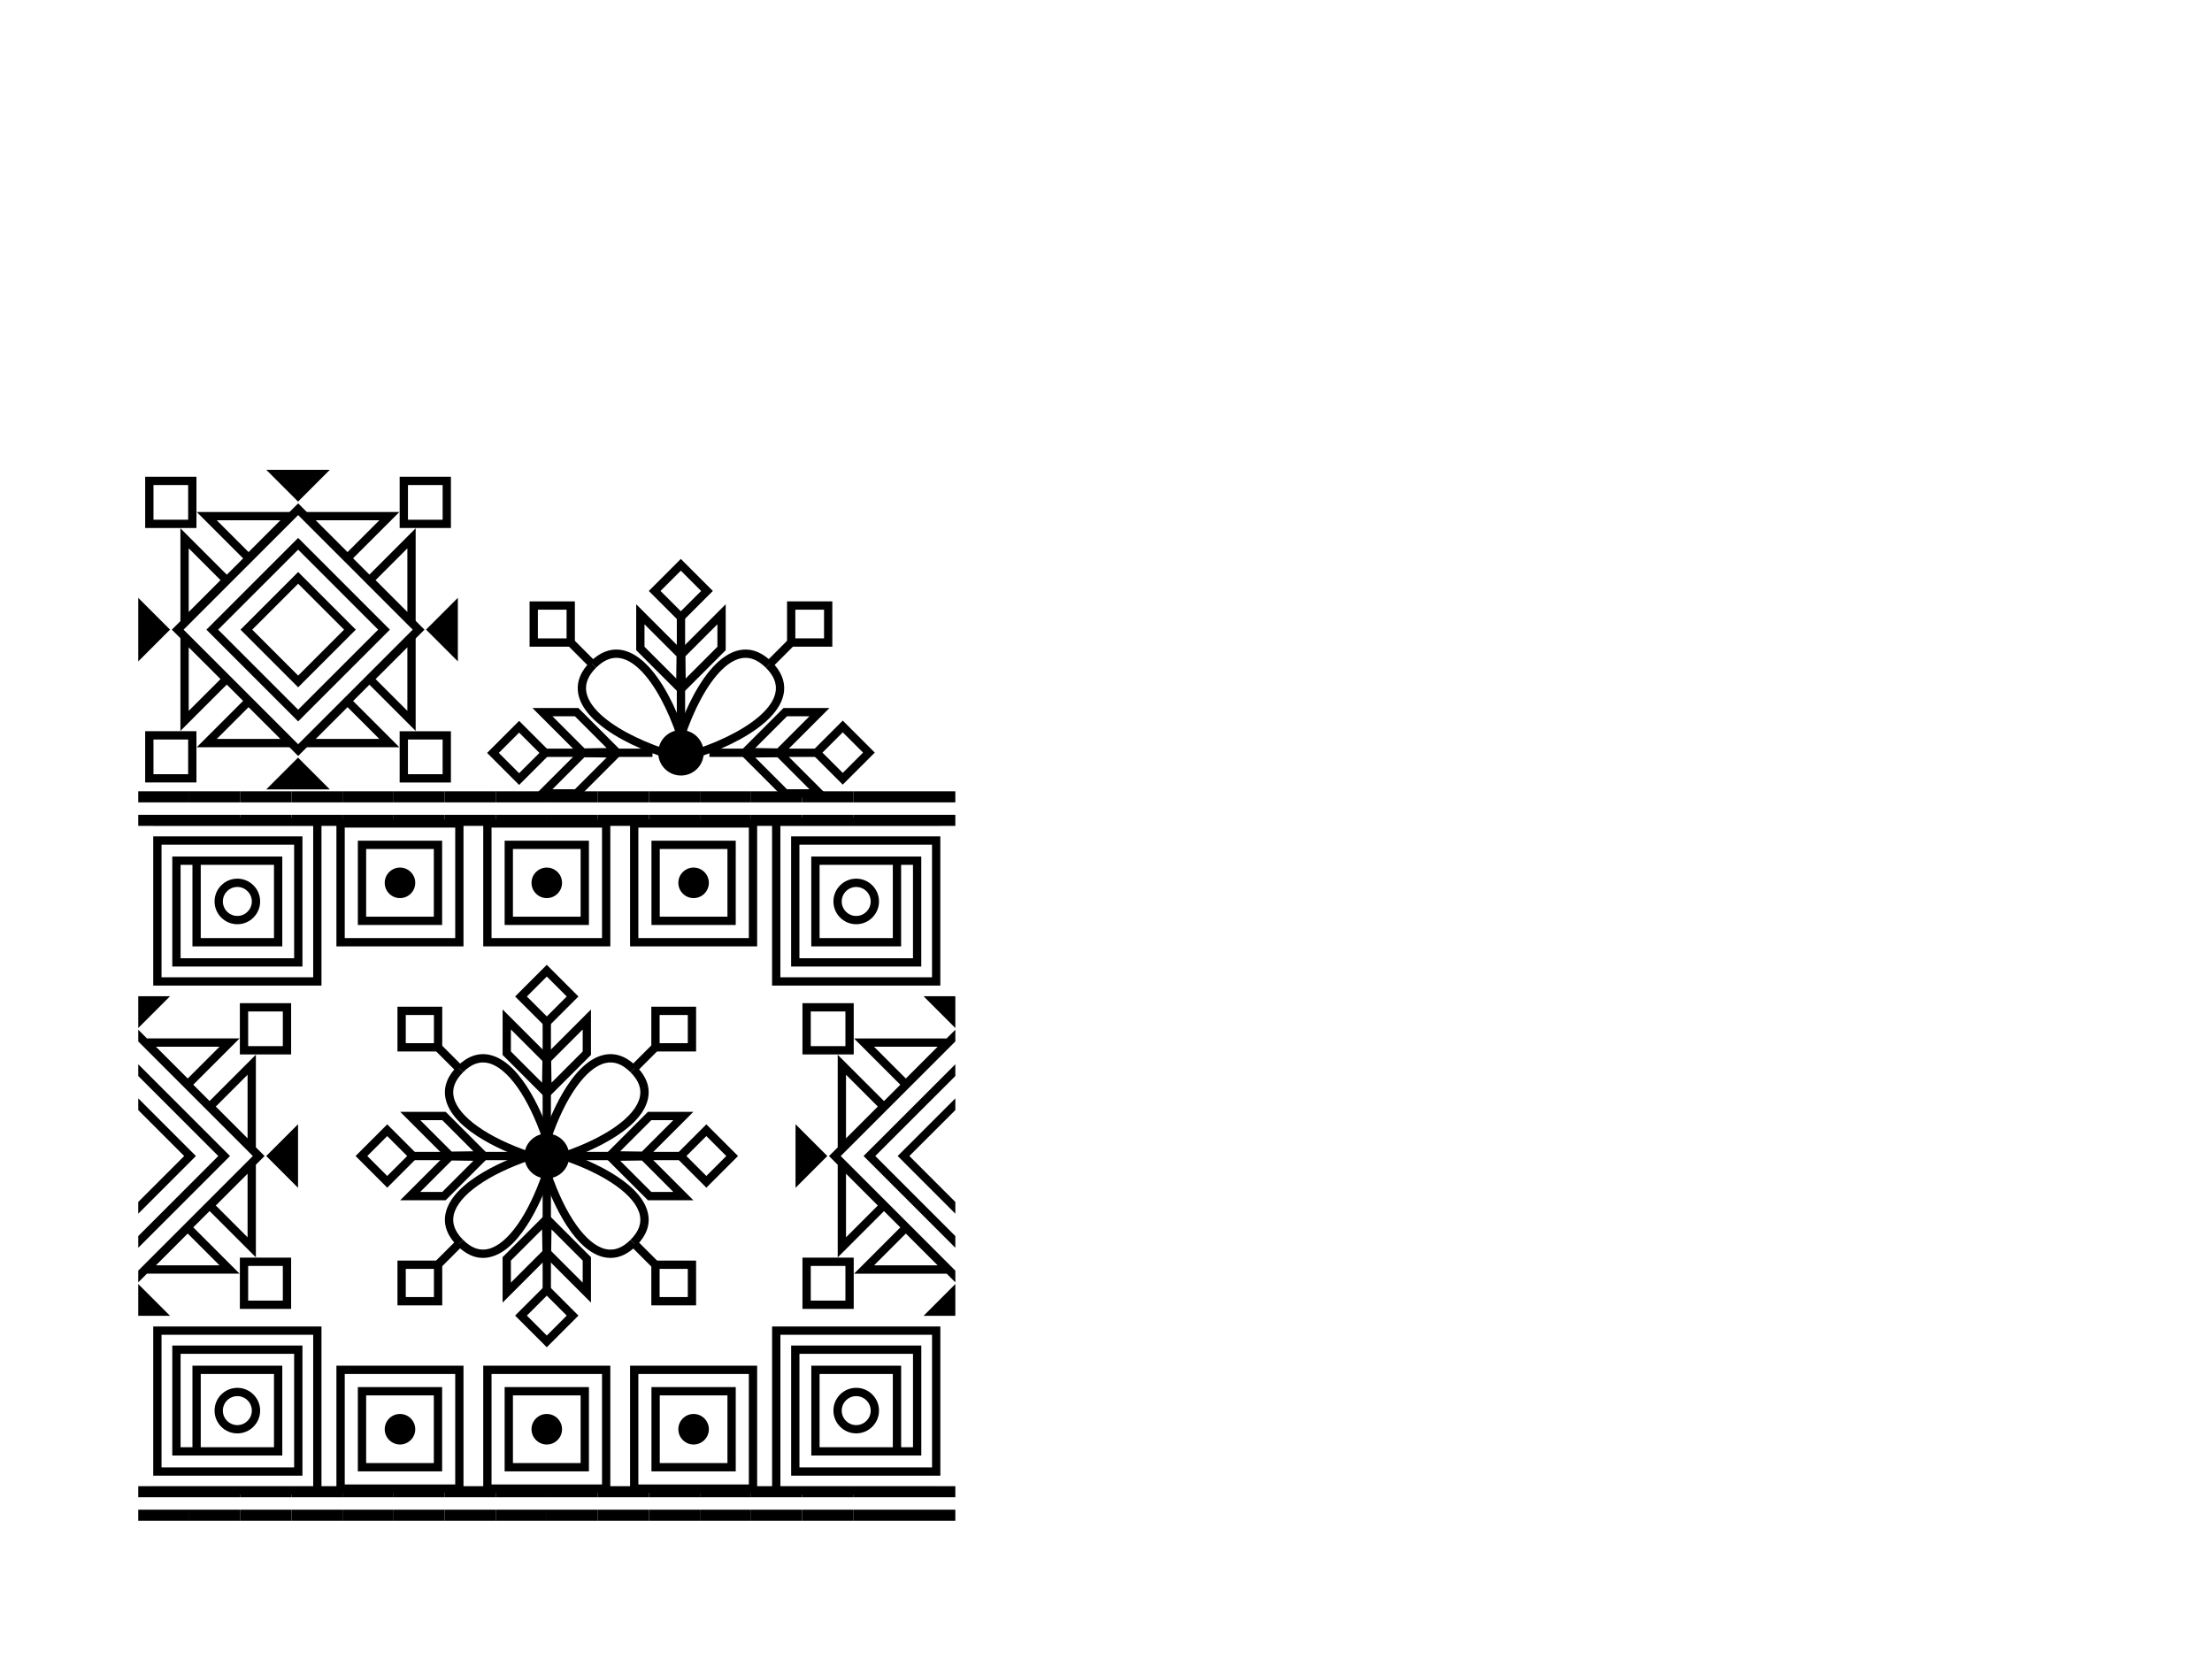 <?xml version="1.0" encoding="utf-8"?>
<!-- Generator: Adobe Illustrator 27.2.0, SVG Export Plug-In . SVG Version: 6.00 Build 0)  -->
<svg version="1.1" id="Layer_1" xmlns="http://www.w3.org/2000/svg" xmlns:xlink="http://www.w3.org/1999/xlink" x="0px" y="0px"
	 viewBox="0 0 800 600" style="enable-background:new 0 0 800 600;" xml:space="preserve">
<g>
	<g>
		<circle cx="246.28" cy="272.25" r="8.23"/>
		<g>
			
				<rect x="239.59" y="207.04" transform="matrix(0.707 -0.707 0.707 0.707 -78.995 236.742)" style="fill:none;stroke:#000000;stroke-width:3;stroke-miterlimit:10;" width="13.38" height="13.38"/>
			<line style="fill:none;stroke:#000000;stroke-width:3;stroke-miterlimit:10;" x1="246.28" y1="222.41" x2="246.28" y2="261.96"/>
			<polygon style="fill:none;stroke:#000000;stroke-width:3;stroke-miterlimit:10;" points="246.35,236.77 246.53,248.96 
				260.96,234.53 260.96,222.16 			"/>
			<polygon style="fill:none;stroke:#000000;stroke-width:3;stroke-miterlimit:10;" points="246.2,236.77 246.02,248.96 
				231.59,234.53 231.59,222.16 			"/>
		</g>
		<g>
			
				<rect x="181.06" y="265.56" transform="matrix(-0.707 -0.707 0.707 -0.707 128.006 597.519)" style="fill:none;stroke:#000000;stroke-width:3;stroke-miterlimit:10;" width="13.38" height="13.38"/>
			<line style="fill:none;stroke:#000000;stroke-width:3;stroke-miterlimit:10;" x1="196.44" y1="272.25" x2="235.98" y2="272.25"/>
			<polygon style="fill:none;stroke:#000000;stroke-width:3;stroke-miterlimit:10;" points="210.79,272.17 222.98,271.99 
				208.55,257.56 196.18,257.56 			"/>
			<polygon style="fill:none;stroke:#000000;stroke-width:3;stroke-miterlimit:10;" points="210.79,272.33 222.98,272.51 
				208.55,286.94 196.18,286.94 			"/>
		</g>
		<g>
			
				<rect x="298.11" y="265.56" transform="matrix(0.707 0.707 -0.707 0.707 281.782 -135.785)" style="fill:none;stroke:#000000;stroke-width:3;stroke-miterlimit:10;" width="13.38" height="13.38"/>
			<line style="fill:none;stroke:#000000;stroke-width:3;stroke-miterlimit:10;" x1="296.11" y1="272.25" x2="256.57" y2="272.25"/>
			<polygon style="fill:none;stroke:#000000;stroke-width:3;stroke-miterlimit:10;" points="281.76,272.33 269.57,272.51 
				284,286.94 296.37,286.94 			"/>
			<polygon style="fill:none;stroke:#000000;stroke-width:3;stroke-miterlimit:10;" points="281.76,272.17 269.57,271.99 
				284,257.56 296.37,257.56 			"/>
		</g>
		<g>
			<g>
				
					<rect x="286.14" y="219" transform="matrix(-9.041763e-11 1 -1 -9.041763e-11 518.524 -67.144)" style="fill:none;stroke:#000000;stroke-width:3;stroke-miterlimit:10;" width="13.38" height="13.38"/>
				
					<line style="fill:none;stroke:#000000;stroke-width:3;stroke-miterlimit:10;" x1="278.49" y1="240.04" x2="285.84" y2="232.68"/>
			</g>
			<g>
				<path style="fill:none;stroke:#000000;stroke-width:3;stroke-miterlimit:10;" d="M252.57,272.27
					c19.87-6.69,37.84-19.48,25.5-31.82"/>
				<path style="fill:none;stroke:#000000;stroke-width:3;stroke-miterlimit:10;" d="M246.25,265.96
					c6.69-19.87,19.48-37.84,31.82-25.5"/>
			</g>
		</g>
		<g>
			<g>
				
					<rect x="193.03" y="219" style="fill:none;stroke:#000000;stroke-width:3;stroke-miterlimit:10;" width="13.38" height="13.38"/>
				
					<line style="fill:none;stroke:#000000;stroke-width:3;stroke-miterlimit:10;" x1="214.06" y1="240.04" x2="206.71" y2="232.68"/>
			</g>
			<g>
				<path style="fill:none;stroke:#000000;stroke-width:3;stroke-miterlimit:10;" d="M246.3,265.96
					c-6.69-19.87-19.48-37.84-31.82-25.5"/>
				<path style="fill:none;stroke:#000000;stroke-width:3;stroke-miterlimit:10;" d="M239.99,272.27
					c-19.87-6.69-37.84-19.48-25.5-31.82"/>
			</g>
		</g>
	</g>
	<g>
		
			<rect x="94.55" y="214.46" transform="matrix(-0.707 0.707 -0.707 -0.707 345.031 312.501)" style="fill:none;stroke:#000000;stroke-width:3;stroke-miterlimit:10;" width="26.49" height="26.49"/>
		
			<rect x="85.83" y="205.74" transform="matrix(-0.707 0.707 -0.707 -0.707 345.031 312.501)" style="fill:none;stroke:#000000;stroke-width:3;stroke-miterlimit:10;" width="43.93" height="43.93"/>
		
			<rect x="76.99" y="196.9" transform="matrix(-0.707 0.707 -0.707 -0.707 345.031 312.501)" style="fill:none;stroke:#000000;stroke-width:3;stroke-miterlimit:10;" width="61.61" height="61.61"/>
		<g>
			
				<rect x="146.04" y="173.92" transform="matrix(-1.836970e-16 1 -1 -1.836970e-16 335.503 27.883)" style="fill:none;stroke:#000000;stroke-width:3;stroke-miterlimit:10;" width="15.54" height="15.54"/>
			<polygon style="fill:none;stroke:#000000;stroke-width:3;stroke-miterlimit:10;" points="148.83,194.69 133.71,209.82 
				148.83,224.94 			"/>
			<polygon style="fill:none;stroke:#000000;stroke-width:3;stroke-miterlimit:10;" points="140.81,186.67 125.69,201.79 
				110.56,186.67 			"/>
		</g>
		<g>
			
				<rect x="54.01" y="173.92" style="fill:none;stroke:#000000;stroke-width:3;stroke-miterlimit:10;" width="15.54" height="15.54"/>
			<polygon style="fill:none;stroke:#000000;stroke-width:3;stroke-miterlimit:10;" points="74.78,186.67 89.9,201.79 
				105.03,186.67 			"/>
			<polygon style="fill:none;stroke:#000000;stroke-width:3;stroke-miterlimit:10;" points="66.75,194.69 81.88,209.82 
				66.75,224.94 			"/>
		</g>
		<g>
			
				<rect x="54.01" y="265.95" transform="matrix(8.877971e-11 -1 1 8.877971e-11 -211.946 335.503)" style="fill:none;stroke:#000000;stroke-width:3;stroke-miterlimit:10;" width="15.54" height="15.54"/>
			<polygon style="fill:none;stroke:#000000;stroke-width:3;stroke-miterlimit:10;" points="66.75,260.72 81.88,245.6 66.75,230.48 
							"/>
			<polygon style="fill:none;stroke:#000000;stroke-width:3;stroke-miterlimit:10;" points="74.78,268.75 89.9,253.63 
				105.03,268.75 			"/>
		</g>
		<g>
			
				<rect x="146.04" y="265.95" transform="matrix(-1 -1.344863e-10 1.344863e-10 -1 307.62 547.449)" style="fill:none;stroke:#000000;stroke-width:3;stroke-miterlimit:10;" width="15.54" height="15.54"/>
			<polygon style="fill:none;stroke:#000000;stroke-width:3;stroke-miterlimit:10;" points="140.81,268.75 125.69,253.63 
				110.56,268.75 			"/>
			<polygon style="fill:none;stroke:#000000;stroke-width:3;stroke-miterlimit:10;" points="148.83,260.72 133.71,245.6 
				148.83,230.48 			"/>
		</g>
		<polygon points="165.59,216.21 154.09,227.71 165.59,239.21 		"/>
		<polygon points="96.29,169.91 107.79,181.41 119.29,169.91 		"/>
		<polygon points="50,239.21 61.5,227.71 50,216.21 		"/>
		<polygon points="119.29,285.5 107.79,274 96.29,285.5 		"/>
	</g>
	<g>
		<g>
			<g>
				<g>
					<circle cx="197.75" cy="418.09" r="8.12"/>
				</g>
				<g>
					<g>
						<path d="M197.75,371.84l-11.45-11.45l11.45-11.45l11.45,11.45L197.75,371.84z M190.55,360.39l7.21,7.21l7.21-7.21l-7.21-7.21
							L190.55,360.39z"/>
					</g>
					<g>
						<rect x="196.25" y="368.96" width="3" height="38.99"/>
					</g>
					<g>
						<path d="M196.56,398.7l-0.24-16.2l17.41-17.41v16.44L196.56,398.7z M199.34,383.72l0.12,7.84l11.28-11.28v-7.96L199.34,383.72
							z"/>
					</g>
					<g>
						<path d="M198.95,398.7l-17.17-17.17v-16.44l17.41,17.41L198.95,398.7z M184.77,380.28l11.28,11.28l0.12-7.84l-11.4-11.4
							V380.28z"/>
					</g>
				</g>
				<g>
					<g>
						<path d="M140.05,429.54l-11.45-11.45l11.45-11.45l11.45,11.45L140.05,429.54z M132.84,418.09l7.21,7.21l7.21-7.21l-7.21-7.21
							L132.84,418.09z"/>
					</g>
					<g>
						<rect x="148.62" y="416.59" width="38.99" height="3"/>
					</g>
					<g>
						<path d="M162.16,419.53l-17.41-17.41h16.44l17.17,17.17L162.16,419.53z M151.98,405.11l11.4,11.4l7.84-0.12l-11.28-11.28
							H151.98z"/>
					</g>
					<g>
						<path d="M161.18,434.08h-16.44l17.41-17.41l16.2,0.24L161.18,434.08z M151.98,431.08h7.96l11.28-11.28l-7.84-0.12
							L151.98,431.08z"/>
					</g>
				</g>
				<g>
					<g>
						<path d="M197.75,487.25L186.3,475.8l11.45-11.45l11.45,11.45L197.75,487.25z M190.55,475.8l7.21,7.21l7.21-7.21l-7.21-7.21
							L190.55,475.8z"/>
					</g>
					<g>
						<rect x="196.25" y="428.24" width="3" height="38.99"/>
					</g>
					<g>
						<path d="M181.77,471.11v-16.44l17.17-17.17l0.24,16.2L181.77,471.11z M184.77,455.91v7.96l11.4-11.4l-0.12-7.84L184.77,455.91
							z"/>
					</g>
					<g>
						<path d="M213.73,471.11l-17.41-17.41l0.24-16.2l17.17,17.17V471.11z M199.34,452.47l11.4,11.4v-7.96l-11.28-11.28
							L199.34,452.47z"/>
					</g>
				</g>
				<g>
					<g>
						<path d="M255.46,429.54l-11.45-11.45l11.45-11.45l11.45,11.45L255.46,429.54z M248.25,418.09l7.21,7.21l7.21-7.21l-7.21-7.21
							L248.25,418.09z"/>
					</g>
					<g>
						<rect x="207.9" y="416.59" width="38.99" height="3"/>
					</g>
					<g>
						<path d="M250.76,434.08h-16.44l-17.17-17.17l16.2-0.24L250.76,434.08z M235.57,431.08h7.96l-11.4-11.4l-7.84,0.12
							L235.57,431.08z"/>
					</g>
					<g>
						<path d="M233.35,419.53l-16.2-0.24l17.17-17.17h16.44L233.35,419.53z M224.29,416.39l7.84,0.12l11.4-11.4h-7.96L224.29,416.39
							z"/>
					</g>
				</g>
				<g>
					<g>
						<g>
							<path d="M251.75,380.28h-16.19v-16.19h16.19V380.28z M238.56,377.28h10.19v-10.19h-10.19V377.28z"/>
						</g>
						<g>
							<rect x="228.01" y="381.21" transform="matrix(0.707 -0.707 0.707 0.707 -202.331 276.947)" width="10.25" height="3"/>
						</g>
					</g>
					<g>
						<g>
							<path d="M204.43,419.54l-0.96-2.84c15.58-5.25,26.27-12.82,27.9-19.78c0.74-3.15-0.35-6.13-3.33-9.11l2.12-2.12
								c3.72,3.72,5.11,7.73,4.13,11.92C231.49,409.57,210.73,417.42,204.43,419.54z"/>
						</g>
						<g>
							<path d="M199.15,412.37l-2.84-0.96c2.12-6.3,9.97-27.06,21.93-29.86c4.19-0.98,8.2,0.41,11.92,4.13l-2.12,2.12
								c-2.98-2.98-5.96-4.07-9.11-3.33C211.98,386.1,204.4,396.79,199.15,412.37z"/>
						</g>
					</g>
				</g>
				<g>
					<g>
						<g>
							<path d="M159.94,380.28h-16.19v-16.19h16.19V380.28z M146.75,377.28h10.19v-10.19h-10.19V377.28z"/>
						</g>
						<g>
							
								<rect x="160.87" y="377.58" transform="matrix(0.707 -0.707 0.707 0.707 -223.065 226.916)" width="3" height="10.25"/>
						</g>
					</g>
					<g>
						<g>
							<path d="M196.35,412.37c-5.25-15.58-12.82-26.27-19.78-27.9c-3.15-0.74-6.13,0.35-9.11,3.33l-2.12-2.12
								c3.72-3.72,7.74-5.11,11.92-4.13c11.96,2.8,19.81,23.56,21.93,29.86L196.35,412.37z"/>
						</g>
						<g>
							<path d="M191.07,419.54c-6.3-2.12-27.06-9.97-29.86-21.93c-0.98-4.19,0.41-8.2,4.13-11.92l2.12,2.12
								c-2.98,2.98-4.07,5.96-3.33,9.11c1.63,6.95,12.32,14.53,27.9,19.78L191.07,419.54z"/>
						</g>
					</g>
				</g>
				<g>
					<g>
						<g>
							<path d="M159.94,472.1h-16.19v-16.19h16.19V472.1z M146.75,469.1h10.19v-10.19h-10.19V469.1z"/>
						</g>
						<g>
							
								<rect x="157.24" y="451.98" transform="matrix(0.707 -0.707 0.707 0.707 -273.103 247.632)" width="10.25" height="3"/>
						</g>
					</g>
					<g>
						<g>
							<path d="M165.34,450.5c-3.72-3.72-5.11-7.73-4.13-11.92c2.8-11.96,23.56-19.81,29.86-21.93l0.96,2.84
								c-15.58,5.25-26.27,12.82-27.9,19.78c-0.74,3.15,0.35,6.13,3.33,9.11L165.34,450.5z"/>
						</g>
						<g>
							<path d="M174.68,454.94c-3.26,0-6.39-1.49-9.34-4.44l2.12-2.12c2.98,2.98,5.96,4.07,9.11,3.33
								c6.95-1.63,14.53-12.32,19.78-27.9l2.84,0.96c-2.12,6.3-9.97,27.06-21.93,29.86C176.39,454.84,175.53,454.94,174.68,454.94z"
								/>
						</g>
					</g>
				</g>
				<g>
					<g>
						<g>
							<path d="M251.75,472.1h-16.19v-16.19h16.19V472.1z M238.56,469.1h10.19v-10.19h-10.19V469.1z"/>
						</g>
						<g>
							
								<rect x="231.64" y="448.36" transform="matrix(0.707 -0.707 0.707 0.707 -252.375 297.676)" width="3" height="10.25"/>
						</g>
					</g>
					<g>
						<g>
							<path d="M220.82,454.94c-0.85,0-1.71-0.1-2.58-0.3c-11.96-2.8-19.81-23.56-21.93-29.86l2.84-0.96
								c5.25,15.58,12.82,26.27,19.78,27.9c3.15,0.74,6.13-0.35,9.11-3.33l2.12,2.12C227.21,453.46,224.08,454.94,220.82,454.94z"/>
						</g>
						<g>
							<path d="M230.16,450.5l-2.12-2.12c2.98-2.98,4.07-5.96,3.33-9.11c-1.63-6.95-12.32-14.53-27.9-19.78l0.96-2.84
								c6.3,2.12,27.06,9.97,29.86,21.93C235.28,442.77,233.88,446.78,230.16,450.5z"/>
						</g>
					</g>
				</g>
			</g>
			<g>
				<g>
					<path d="M273.83,539.88h-45.96v-45.96h45.96V539.88z M230.87,536.88h39.96v-39.96h-39.96V536.88z"/>
				</g>
				<g>
					<g>
						<path d="M266.09,532.14h-30.48v-30.48h30.48V532.14z M238.61,529.14h24.48v-24.48h-24.48V529.14z"/>
					</g>
					<g>
						<circle cx="250.85" cy="516.9" r="5.52"/>
					</g>
				</g>
			</g>
			<g>
				<g>
					<path d="M220.73,539.88h-45.96v-45.96h45.96V539.88z M177.77,536.88h39.96v-39.96h-39.96V536.88z"/>
				</g>
				<g>
					<g>
						<path d="M212.99,532.14h-30.48v-30.48h30.48V532.14z M185.51,529.14h24.48v-24.48h-24.48V529.14z"/>
					</g>
					<g>
						<circle cx="197.75" cy="516.9" r="5.52"/>
					</g>
				</g>
			</g>
			<g>
				<g>
					<path d="M167.63,539.88h-45.96v-45.96h45.96V539.88z M124.68,536.88h39.96v-39.96h-39.96V536.88z"/>
				</g>
				<g>
					<g>
						<path d="M159.9,532.14h-30.48v-30.48h30.48V532.14z M132.42,529.14h24.48v-24.48h-24.48V529.14z"/>
					</g>
					<g>
						<circle cx="144.66" cy="516.9" r="5.52"/>
					</g>
				</g>
			</g>
			<g>
				<g>
					<path d="M273.83,342.27h-45.96v-45.96h45.96V342.27z M230.87,339.27h39.96v-39.96h-39.96V339.27z"/>
				</g>
				<g>
					<g>
						<path d="M266.09,334.53h-30.48v-30.48h30.48V334.53z M238.61,331.53h24.48v-24.48h-24.48V331.53z"/>
					</g>
					<g>
						<circle cx="250.85" cy="319.29" r="5.52"/>
					</g>
				</g>
			</g>
			<g>
				<g>
					<path d="M220.73,342.27h-45.96v-45.96h45.96V342.27z M177.77,339.27h39.96v-39.96h-39.96V339.27z"/>
				</g>
				<g>
					<g>
						<path d="M212.99,334.53h-30.48v-30.48h30.48V334.53z M185.51,331.53h24.48v-24.48h-24.48V331.53z"/>
					</g>
					<g>
						<circle cx="197.75" cy="319.29" r="5.52"/>
					</g>
				</g>
			</g>
			<g>
				<g>
					<path d="M167.63,342.27h-45.96v-45.96h45.96V342.27z M124.68,339.27h39.96v-39.96h-39.96V339.27z"/>
				</g>
				<g>
					<g>
						<path d="M159.9,334.53h-30.48v-30.48h30.48V334.53z M132.42,331.53h24.48v-24.48h-24.48V331.53z"/>
					</g>
					<g>
						<circle cx="144.66" cy="319.29" r="5.52"/>
					</g>
				</g>
			</g>
			<g>
				<g>
					<path d="M342.36,460.63l3.15,3.15v-4.24l-41.44-41.44l41.44-41.44v-4.24l-3.15,3.15h-33.49l16.74,16.74l-5.9,5.9l-16.74-16.74
						v33.49l-3.15,3.15l3.15,3.15v33.49l16.74-16.74l5.9,5.9l-16.74,16.74H342.36z M316.11,378.56h23l-11.5,11.5L316.11,378.56z
						 M305.97,388.7l11.5,11.5l-11.5,11.5V388.7z M305.97,447.49v-23l11.5,11.5L305.97,447.49z M327.61,446.13l11.5,11.5h-23
						L327.61,446.13z"/>
				</g>
				<g>
					<path d="M309.66,334.26c4.54,0,8.24-3.69,8.24-8.24c0-4.54-3.69-8.24-8.24-8.24c-4.54,0-8.24,3.69-8.24,8.24
						C301.42,330.56,305.12,334.26,309.66,334.26z M309.66,320.79c2.89,0,5.24,2.35,5.24,5.24c0,2.89-2.35,5.24-5.24,5.24
						c-2.89,0-5.24-2.35-5.24-5.24C304.42,323.14,306.77,320.79,309.66,320.79z"/>
				</g>
				<g>
					<path d="M309.66,518.4c4.54,0,8.24-3.69,8.24-8.24s-3.69-8.24-8.24-8.24c-4.54,0-8.24,3.69-8.24,8.24
						S305.12,518.4,309.66,518.4z M309.66,504.93c2.89,0,5.24,2.35,5.24,5.24s-2.35,5.24-5.24,5.24c-2.89,0-5.24-2.35-5.24-5.24
						S306.77,504.93,309.66,504.93z"/>
				</g>
				<g>
					<path d="M279.24,540.59h60.7v-3h-57.7v-54.85h54.85v47.96h-47.96v-41.07h41.07v33.78h-4.29v-29.49h-32.49v32.49h39.78v-39.78
						h-47.07v47.07h53.96v-53.96h-60.85V540.59z M322.9,523.41h-26.49v-26.49h26.49V523.41z"/>
				</g>
				<g>
					<polygon points="287.71,429.59 299.21,418.09 287.71,406.59 					"/>
				</g>
				<g>
					<polygon points="345.51,371.8 345.51,360.3 334.01,360.3 					"/>
				</g>
				<g>
					<polygon points="345.51,451.28 345.51,447.04 316.56,418.09 345.51,389.15 345.51,384.91 312.32,418.09 					"/>
				</g>
				<g>
					<polygon points="345.51,464.39 334.01,475.89 345.51,475.89 					"/>
				</g>
				<g>
					<path d="M340.08,302.49h-53.96v47.07h47.07v-39.78h-39.78v32.49h32.49v-29.49h4.29v33.78h-41.07v-41.07h47.96v47.96h-54.85
						V298.6h57.7v-3h-60.7v60.85h60.85V302.49z M322.9,339.27h-26.49v-26.49h26.49V339.27z"/>
				</g>
				<g>
					<path d="M308.76,362.81h-18.54v18.54h18.54V362.81z M305.76,378.35h-12.54v-12.54h12.54V378.35z"/>
				</g>
				<g>
					<path d="M308.76,454.84h-18.54v18.54h18.54V454.84z M305.76,470.38h-12.54v-12.54h12.54V470.38z"/>
				</g>
				<g>
					<polygon points="345.51,438.95 345.51,434.71 328.89,418.09 345.51,401.48 345.51,397.24 324.65,418.09 					"/>
				</g>
			</g>
			<g>
				<g>
					<path d="M86.64,460.63l-16.74-16.74l5.9-5.9l16.74,16.74v-33.49l3.15-3.15l-3.15-3.15v-33.49L75.79,398.2l-5.9-5.9l16.74-16.74
						H53.15L50,372.41v4.24l41.44,41.44L50,459.54v4.24l3.15-3.15H86.64z M67.89,390.06l-11.5-11.5h23L67.89,390.06z M89.54,411.7
						l-11.5-11.5l11.5-11.5V411.7z M78.04,435.99l11.5-11.5v23L78.04,435.99z M79.39,457.63h-23l11.5-11.5L79.39,457.63z"/>
				</g>
				<g>
					<path d="M94.08,326.02c0-4.54-3.69-8.24-8.24-8.24c-4.54,0-8.24,3.69-8.24,8.24c0,4.54,3.69,8.24,8.24,8.24
						C90.39,334.26,94.08,330.56,94.08,326.02z M91.08,326.02c0,2.89-2.35,5.24-5.24,5.24c-2.89,0-5.24-2.35-5.24-5.24
						c0-2.89,2.35-5.24,5.24-5.24C88.73,320.79,91.08,323.14,91.08,326.02z"/>
				</g>
				<g>
					<path d="M94.08,510.17c0-4.54-3.69-8.24-8.24-8.24c-4.54,0-8.24,3.69-8.24,8.24s3.69,8.24,8.24,8.24
						C90.39,518.4,94.08,514.71,94.08,510.17z M91.08,510.17c0,2.89-2.35,5.24-5.24,5.24c-2.89,0-5.24-2.35-5.24-5.24
						s2.35-5.24,5.24-5.24C88.73,504.93,91.08,507.28,91.08,510.17z"/>
				</g>
				<g>
					<path d="M116.27,479.74H55.42v53.96h53.96v-47.07H62.31v39.78h39.78v-32.49H69.6v29.49h-4.29v-33.78h41.07v41.07H58.42v-47.96
						h54.85v54.85h-57.7v3h60.7V479.74z M72.6,496.92h26.49v26.49H72.6V496.92z"/>
				</g>
				<g>
					<polygon points="107.79,429.59 96.29,418.09 107.79,406.59 					"/>
				</g>
				<g>
					<polygon points="50,371.8 50,360.3 61.5,360.3 					"/>
				</g>
				<g>
					<polygon points="50,451.28 50,447.04 78.94,418.09 50,389.15 50,384.91 83.19,418.09 					"/>
				</g>
				<g>
					<polygon points="50,464.39 61.5,475.89 50,475.89 					"/>
				</g>
				<g>
					<path d="M55.42,356.45h60.85V295.6h-60.7v3h57.7v54.85H58.42v-47.96h47.96v41.07H65.31v-33.78h4.29v29.49h32.49v-32.49H62.31
						v39.78h47.07v-47.07H55.42V356.45z M72.6,312.78h26.49v26.49H72.6V312.78z"/>
				</g>
				<g>
					<path d="M86.75,381.35h18.54v-18.54H86.75V381.35z M89.75,365.81h12.54v12.54H89.75V365.81z"/>
				</g>
				<g>
					<path d="M86.75,473.38h18.54v-18.54H86.75V473.38z M89.75,457.84h12.54v12.54H89.75V457.84z"/>
				</g>
				<g>
					<polygon points="50,438.95 50,434.71 66.61,418.09 50,401.48 50,397.24 70.85,418.09 					"/>
				</g>
			</g>
		</g>
		<g>
			<g>
				<g>
					<rect x="50" y="286.19" width="18.47" height="4"/>
				</g>
				<g>
					<rect x="50" y="294.69" width="18.47" height="4"/>
				</g>
			</g>
			<g>
				<g>
					<rect x="68.47" y="286.19" width="18.47" height="4"/>
				</g>
				<g>
					<rect x="68.47" y="294.69" width="18.47" height="4"/>
				</g>
			</g>
			<g>
				<g>
					<rect x="86.94" y="286.19" width="18.47" height="4"/>
				</g>
				<g>
					<rect x="86.94" y="294.69" width="18.47" height="4"/>
				</g>
			</g>
			<g>
				<g>
					<rect x="105.41" y="286.19" width="18.47" height="4"/>
				</g>
				<g>
					<rect x="105.41" y="294.69" width="18.47" height="4"/>
				</g>
			</g>
			<g>
				<g>
					<rect x="123.88" y="286.19" width="18.47" height="4"/>
				</g>
				<g>
					<rect x="123.88" y="294.69" width="18.47" height="4"/>
				</g>
			</g>
			<g>
				<g>
					<rect x="142.35" y="286.19" width="18.47" height="4"/>
				</g>
				<g>
					<rect x="142.35" y="294.69" width="18.47" height="4"/>
				</g>
			</g>
			<g>
				<g>
					<rect x="160.81" y="286.19" width="18.47" height="4"/>
				</g>
				<g>
					<rect x="160.81" y="294.69" width="18.47" height="4"/>
				</g>
			</g>
			<g>
				<g>
					<rect x="179.28" y="286.19" width="18.47" height="4"/>
				</g>
				<g>
					<rect x="179.28" y="294.69" width="18.47" height="4"/>
				</g>
			</g>
			<g>
				<g>
					<rect x="197.75" y="286.19" width="18.47" height="4"/>
				</g>
				<g>
					<rect x="197.75" y="294.69" width="18.47" height="4"/>
				</g>
			</g>
			<g>
				<g>
					<rect x="216.22" y="286.19" width="18.47" height="4"/>
				</g>
				<g>
					<rect x="216.22" y="294.69" width="18.47" height="4"/>
				</g>
			</g>
			<g>
				<g>
					<rect x="234.69" y="286.19" width="18.47" height="4"/>
				</g>
				<g>
					<rect x="234.69" y="294.69" width="18.47" height="4"/>
				</g>
			</g>
			<g>
				<g>
					<rect x="253.16" y="286.19" width="18.47" height="4"/>
				</g>
				<g>
					<rect x="253.16" y="294.69" width="18.47" height="4"/>
				</g>
			</g>
			<g>
				<g>
					<rect x="271.63" y="286.19" width="18.47" height="4"/>
				</g>
				<g>
					<rect x="271.63" y="294.69" width="18.47" height="4"/>
				</g>
			</g>
			<g>
				<g>
					<rect x="290.1" y="286.19" width="18.47" height="4"/>
				</g>
				<g>
					<rect x="290.1" y="294.69" width="18.47" height="4"/>
				</g>
			</g>
			<g>
				<g>
					<rect x="308.57" y="286.19" width="18.47" height="4"/>
				</g>
				<g>
					<rect x="308.57" y="294.69" width="18.47" height="4"/>
				</g>
			</g>
			<g>
				<g>
					<rect x="327.04" y="286.19" width="18.47" height="4"/>
				</g>
				<g>
					<rect x="327.04" y="294.69" width="18.47" height="4"/>
				</g>
			</g>
		</g>
		<g>
			<g>
				<g>
					<rect x="50" y="537.5" width="18.47" height="4"/>
				</g>
				<g>
					<rect x="50" y="546" width="18.47" height="4"/>
				</g>
			</g>
			<g>
				<g>
					<rect x="68.47" y="537.5" width="18.47" height="4"/>
				</g>
				<g>
					<rect x="68.47" y="546" width="18.47" height="4"/>
				</g>
			</g>
			<g>
				<g>
					<rect x="86.94" y="537.5" width="18.47" height="4"/>
				</g>
				<g>
					<rect x="86.94" y="546" width="18.47" height="4"/>
				</g>
			</g>
			<g>
				<g>
					<rect x="105.41" y="537.5" width="18.47" height="4"/>
				</g>
				<g>
					<rect x="105.41" y="546" width="18.47" height="4"/>
				</g>
			</g>
			<g>
				<g>
					<rect x="123.88" y="537.5" width="18.47" height="4"/>
				</g>
				<g>
					<rect x="123.88" y="546" width="18.47" height="4"/>
				</g>
			</g>
			<g>
				<g>
					<rect x="142.35" y="537.5" width="18.47" height="4"/>
				</g>
				<g>
					<rect x="142.35" y="546" width="18.47" height="4"/>
				</g>
			</g>
			<g>
				<g>
					<rect x="160.81" y="537.5" width="18.47" height="4"/>
				</g>
				<g>
					<rect x="160.81" y="546" width="18.47" height="4"/>
				</g>
			</g>
			<g>
				<g>
					<rect x="179.28" y="537.5" width="18.47" height="4"/>
				</g>
				<g>
					<rect x="179.28" y="546" width="18.47" height="4"/>
				</g>
			</g>
			<g>
				<g>
					<rect x="197.75" y="537.5" width="18.47" height="4"/>
				</g>
				<g>
					<rect x="197.75" y="546" width="18.47" height="4"/>
				</g>
			</g>
			<g>
				<g>
					<rect x="216.22" y="537.5" width="18.47" height="4"/>
				</g>
				<g>
					<rect x="216.22" y="546" width="18.47" height="4"/>
				</g>
			</g>
			<g>
				<g>
					<rect x="234.69" y="537.5" width="18.47" height="4"/>
				</g>
				<g>
					<rect x="234.69" y="546" width="18.47" height="4"/>
				</g>
			</g>
			<g>
				<g>
					<rect x="253.16" y="537.5" width="18.47" height="4"/>
				</g>
				<g>
					<rect x="253.16" y="546" width="18.47" height="4"/>
				</g>
			</g>
			<g>
				<g>
					<rect x="271.63" y="537.5" width="18.47" height="4"/>
				</g>
				<g>
					<rect x="271.63" y="546" width="18.47" height="4"/>
				</g>
			</g>
			<g>
				<g>
					<rect x="290.1" y="537.5" width="18.47" height="4"/>
				</g>
				<g>
					<rect x="290.1" y="546" width="18.47" height="4"/>
				</g>
			</g>
			<g>
				<g>
					<rect x="308.57" y="537.5" width="18.47" height="4"/>
				</g>
				<g>
					<rect x="308.57" y="546" width="18.47" height="4"/>
				</g>
			</g>
			<g>
				<g>
					<rect x="327.04" y="537.5" width="18.47" height="4"/>
				</g>
				<g>
					<rect x="327.04" y="546" width="18.47" height="4"/>
				</g>
			</g>
		</g>
	</g>
</g>
<g>
</g>
<g>
</g>
<g>
</g>
<g>
</g>
<g>
</g>
<g>
</g>
<g>
</g>
<g>
</g>
<g>
</g>
<g>
</g>
<g>
</g>
<g>
</g>
<g>
</g>
<g>
</g>
<g>
</g>
</svg>
